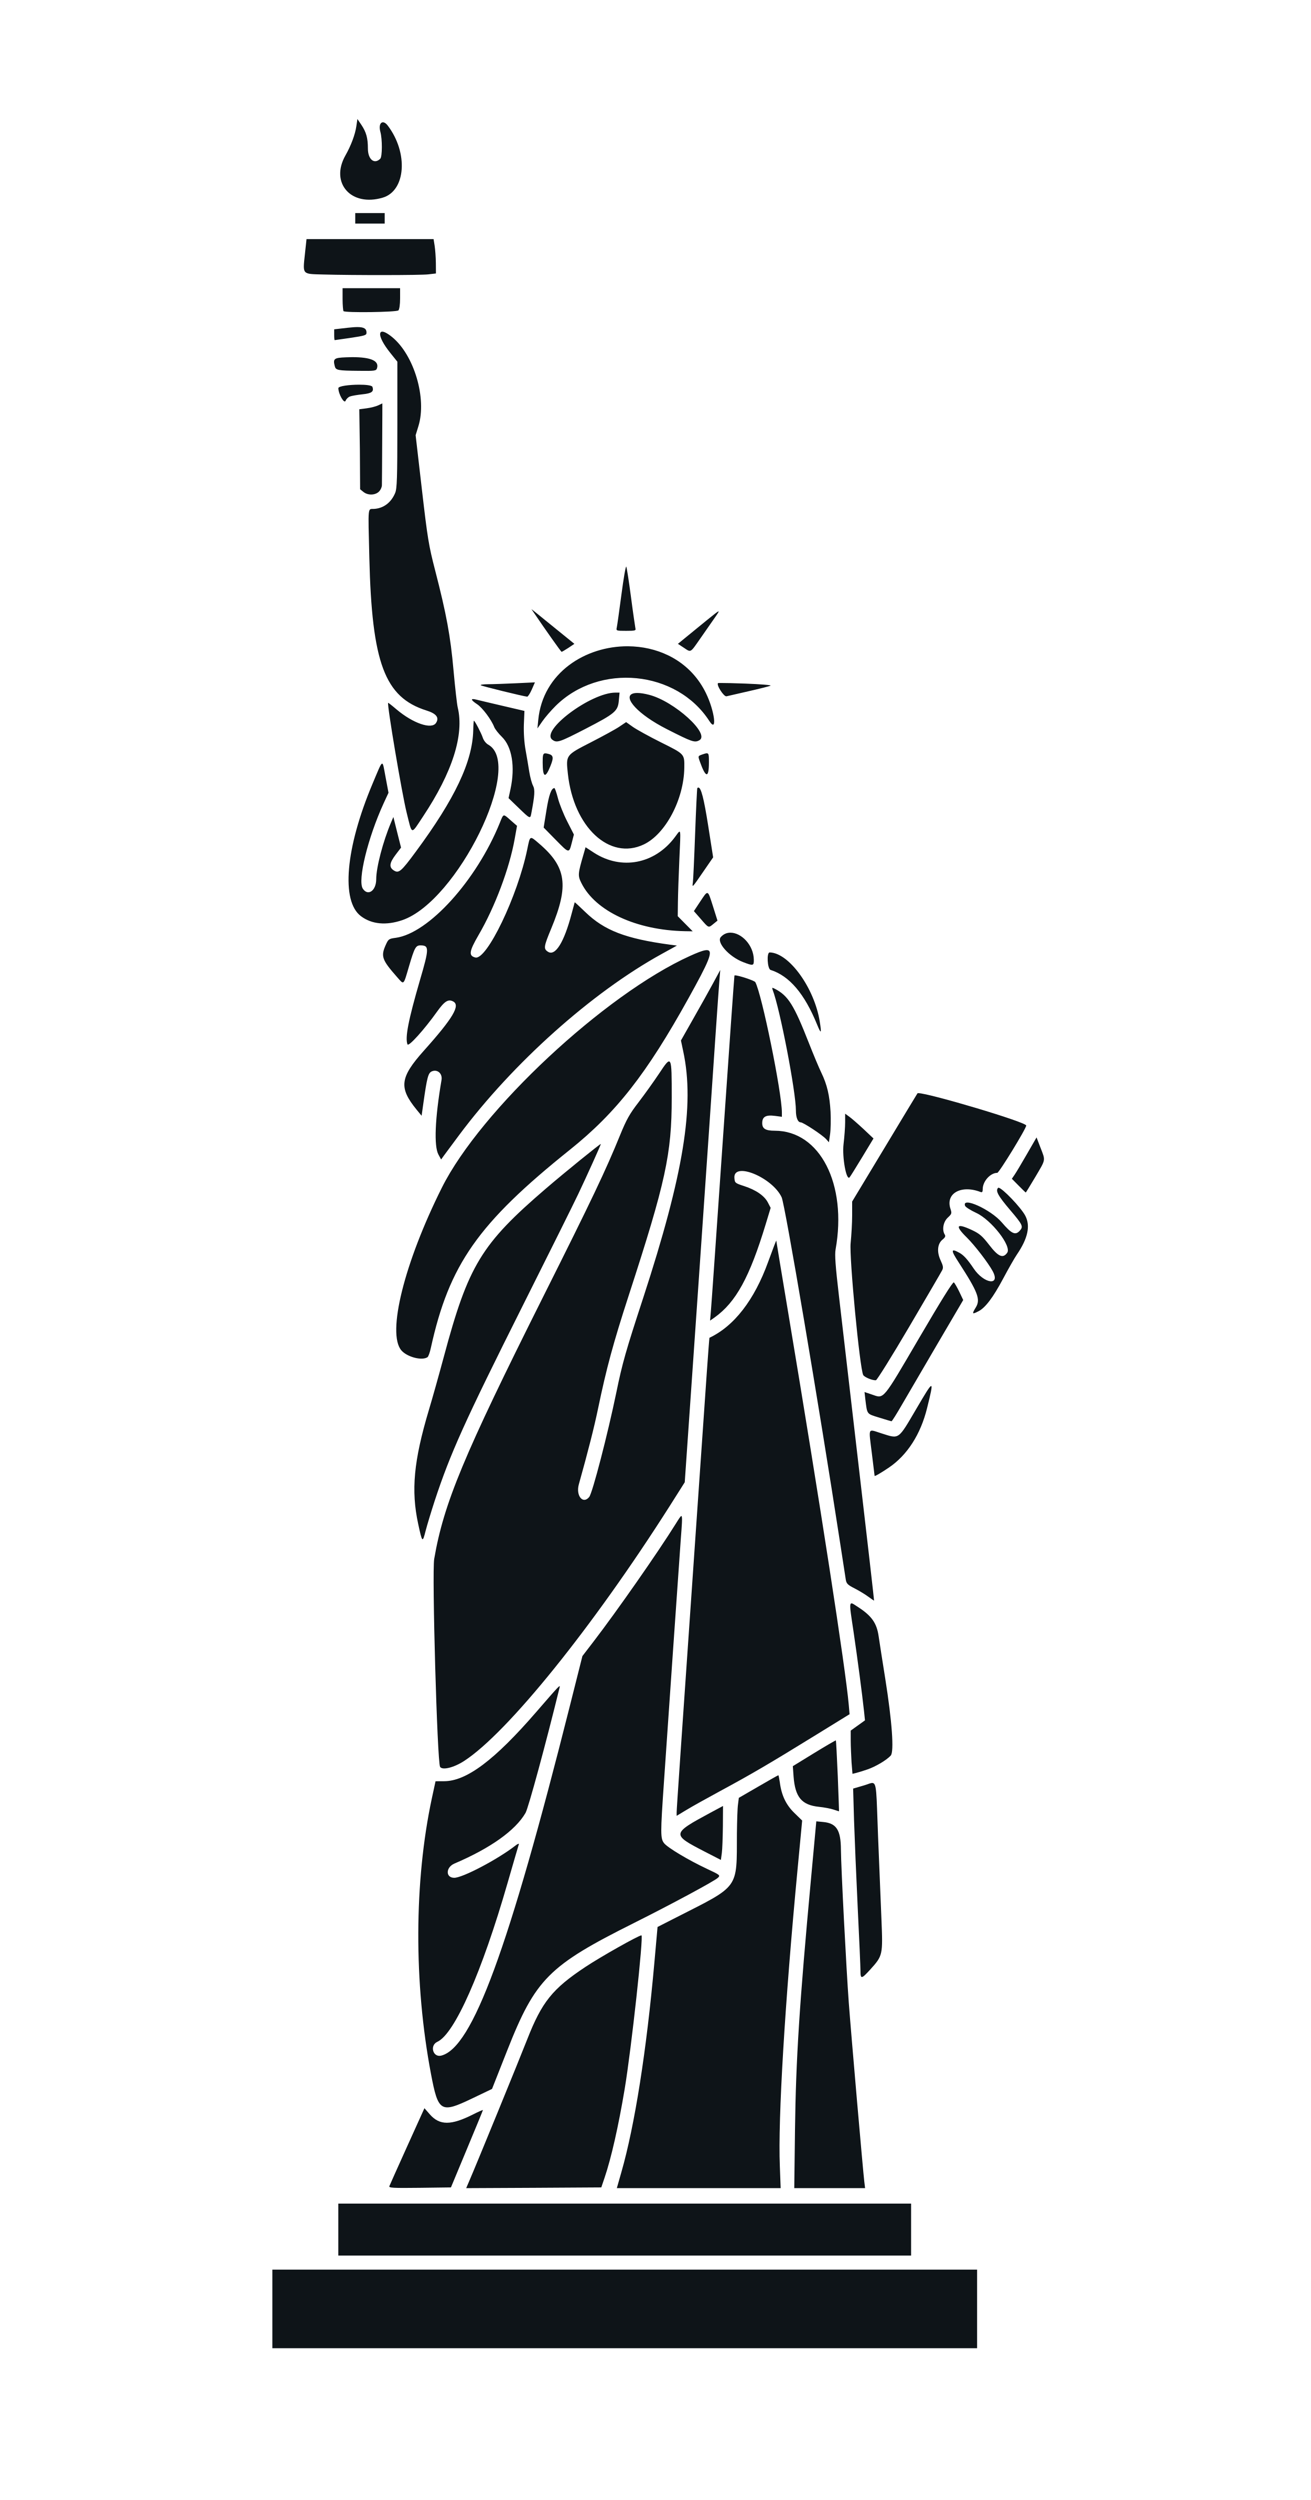 <svg width="32" height="61" viewBox="0 0 32 61" fill="none" xmlns="http://www.w3.org/2000/svg">
<path d="M8.724 2.904L8.698 3.08C8.668 3.286 8.568 3.552 8.431 3.794C8.051 4.466 8.57 5.053 9.342 4.823C9.906 4.656 9.97 3.729 9.465 3.065C9.342 2.903 9.225 3 9.284 3.216C9.334 3.397 9.332 3.821 9.282 3.873C9.137 4.019 8.98 3.891 8.98 3.625C8.98 3.368 8.94 3.224 8.819 3.044L8.724 2.904ZM8.671 5.199V5.328V5.456H9.031H9.39V5.328V5.199H9.031H8.671ZM7.482 5.834L7.441 6.214C7.389 6.703 7.372 6.685 7.877 6.698C8.645 6.719 10.266 6.717 10.453 6.695L10.641 6.673L10.639 6.416C10.637 6.274 10.623 6.086 10.609 5.996L10.583 5.834H9.032L7.482 5.834ZM8.362 7.032V7.301C8.362 7.449 8.375 7.58 8.384 7.592C8.427 7.636 9.681 7.618 9.725 7.574C9.748 7.549 9.766 7.432 9.766 7.283V7.032H9.064L8.362 7.032ZM8.728 7.981C8.665 7.981 8.587 7.987 8.489 7.998L8.157 8.036V8.168C8.157 8.241 8.161 8.3 8.17 8.3C8.174 8.3 8.34 8.277 8.535 8.248C8.92 8.19 8.946 8.181 8.946 8.115C8.946 8.023 8.888 7.982 8.728 7.981ZM9.326 8.093C9.296 8.095 9.282 8.113 9.279 8.143C9.268 8.223 9.354 8.397 9.531 8.617L9.699 8.826V10.363C9.699 11.673 9.69 11.919 9.646 12.028C9.548 12.263 9.365 12.402 9.135 12.418C8.971 12.429 8.984 12.303 9.015 13.612C9.077 16.18 9.389 17.015 10.408 17.337C10.652 17.413 10.727 17.512 10.642 17.642C10.534 17.806 10.081 17.651 9.679 17.311C9.57 17.218 9.478 17.146 9.474 17.151C9.442 17.184 9.813 19.381 9.926 19.831C10.065 20.388 10.024 20.378 10.325 19.925C11.043 18.845 11.334 17.93 11.172 17.261C11.154 17.186 11.108 16.779 11.07 16.358C10.996 15.521 10.896 14.983 10.622 13.921C10.464 13.31 10.436 13.138 10.297 11.936L10.145 10.62L10.213 10.399C10.422 9.722 10.109 8.663 9.569 8.223C9.454 8.13 9.372 8.09 9.326 8.093ZM8.598 8.715C8.551 8.716 8.501 8.717 8.448 8.719C8.153 8.73 8.125 8.752 8.171 8.935C8.197 9.035 8.24 9.044 8.762 9.049C9.152 9.054 9.181 9.049 9.202 8.986C9.259 8.806 9.056 8.715 8.598 8.715ZM8.759 9.387C8.527 9.388 8.259 9.42 8.259 9.472C8.259 9.615 8.404 9.866 8.436 9.779C8.451 9.738 8.498 9.691 8.541 9.675C8.584 9.659 8.722 9.635 8.847 9.622C9.076 9.598 9.13 9.557 9.091 9.44C9.077 9.403 8.928 9.386 8.759 9.387ZM9.336 9.842C9.334 9.842 9.288 9.864 9.233 9.891C9.178 9.917 9.052 9.95 8.952 9.963L8.77 9.987L8.784 10.962L8.79 11.939L8.871 12.004C8.978 12.09 9.151 12.088 9.246 12C9.287 11.962 9.322 11.888 9.322 11.837C9.323 11.786 9.327 11.317 9.329 10.794C9.333 10.271 9.333 9.842 9.333 9.842L9.336 9.842ZM15.286 13.825C15.27 13.821 15.219 14.123 15.168 14.511C15.115 14.912 15.064 15.274 15.054 15.316C15.036 15.391 15.047 15.394 15.282 15.394C15.5 15.394 15.526 15.387 15.51 15.334C15.504 15.301 15.452 14.958 15.402 14.571C15.351 14.185 15.299 13.848 15.286 13.825C15.287 13.825 15.286 13.824 15.286 13.825ZM12.971 14.863L13.023 14.939C13.311 15.365 13.694 15.906 13.708 15.906C13.716 15.907 13.791 15.863 13.873 15.81L14.02 15.711L13.582 15.356C13.342 15.16 13.106 14.969 13.058 14.931L12.971 14.863ZM17.536 14.918C17.535 14.918 17.537 14.918 17.536 14.918C17.514 14.925 17.422 14.996 17.251 15.136C17.136 15.231 16.931 15.398 16.794 15.509L16.547 15.711L16.693 15.807C16.869 15.924 16.845 15.937 17.087 15.59C17.195 15.435 17.354 15.207 17.439 15.085C17.518 14.973 17.556 14.915 17.536 14.918ZM15.329 15.77C14.292 15.764 13.248 16.415 13.138 17.569L13.118 17.775L13.238 17.602C13.303 17.507 13.45 17.337 13.563 17.225C14.629 16.171 16.515 16.357 17.314 17.594C17.513 17.902 17.444 17.346 17.229 16.909C16.893 16.223 16.26 15.863 15.591 15.786C15.504 15.776 15.416 15.771 15.329 15.77ZM13.057 16.651L12.589 16.673C12.331 16.685 12.028 16.696 11.915 16.696C11.802 16.696 11.72 16.707 11.734 16.721C11.754 16.742 12.769 16.991 12.868 17C12.886 17.001 12.937 16.924 12.98 16.827L13.057 16.651ZM17.583 16.666C17.548 16.666 17.528 16.668 17.526 16.669C17.481 16.714 17.669 17.006 17.733 16.991C17.771 16.981 18.019 16.925 18.283 16.865C18.547 16.805 18.784 16.745 18.809 16.731C18.835 16.717 18.559 16.695 18.197 16.681C17.925 16.671 17.688 16.665 17.583 16.666ZM15.022 16.901C14.424 16.901 13.181 17.83 13.483 18.052C13.593 18.134 13.656 18.112 14.285 17.788C15.016 17.41 15.083 17.354 15.105 17.092L15.123 16.901L15.022 16.901ZM15.565 16.91C15.508 16.909 15.464 16.916 15.433 16.93C15.216 17.021 15.558 17.427 16.278 17.793C16.892 18.105 16.954 18.127 17.068 18.065C17.346 17.917 16.459 17.112 15.845 16.955C15.73 16.925 15.637 16.911 15.565 16.91ZM11.544 17.059C11.491 17.06 11.526 17.105 11.647 17.185C11.777 17.271 11.995 17.563 12.063 17.741C12.083 17.792 12.167 17.9 12.25 17.98C12.498 18.222 12.578 18.709 12.46 19.26L12.413 19.476L12.658 19.713C12.937 19.982 12.942 19.985 12.967 19.857C13.053 19.405 13.062 19.271 13.01 19.171C12.981 19.116 12.94 18.964 12.919 18.834C12.899 18.703 12.858 18.465 12.829 18.303C12.796 18.122 12.78 17.882 12.787 17.678L12.801 17.348L12.269 17.224C11.977 17.156 11.688 17.088 11.627 17.072C11.59 17.063 11.562 17.058 11.544 17.059ZM11.567 17.586C11.562 17.586 11.553 17.695 11.551 17.827C11.531 18.588 11.104 19.491 10.15 20.782C9.788 21.273 9.733 21.319 9.609 21.238C9.492 21.161 9.505 21.058 9.657 20.857L9.789 20.683L9.695 20.31L9.602 19.936L9.544 20.072C9.349 20.532 9.183 21.166 9.183 21.453C9.183 21.735 8.982 21.877 8.856 21.685C8.724 21.484 8.978 20.445 9.363 19.605L9.483 19.345L9.41 18.956C9.326 18.51 9.36 18.492 9.092 19.128C8.433 20.693 8.319 21.99 8.811 22.357C9.075 22.555 9.427 22.588 9.823 22.452C11.163 21.99 12.793 18.67 11.922 18.174C11.862 18.141 11.806 18.069 11.783 17.998C11.747 17.889 11.589 17.586 11.567 17.586ZM15.283 17.621L15.118 17.732C15.027 17.794 14.711 17.966 14.417 18.117C13.806 18.43 13.812 18.423 13.861 18.882C14.001 20.184 14.878 21.002 15.712 20.607C16.244 20.356 16.693 19.507 16.703 18.735C16.707 18.397 16.716 18.405 16.133 18.115C15.845 17.971 15.535 17.8 15.445 17.736L15.283 17.621ZM17.247 18.382C17.224 18.383 17.189 18.394 17.141 18.411C17.036 18.448 17.035 18.449 17.081 18.579C17.226 18.988 17.303 18.998 17.304 18.606C17.304 18.483 17.304 18.419 17.284 18.395C17.275 18.385 17.263 18.381 17.247 18.382ZM13.31 18.383C13.252 18.383 13.246 18.434 13.246 18.608C13.247 18.973 13.309 19.004 13.432 18.701C13.52 18.485 13.51 18.427 13.38 18.395C13.351 18.387 13.328 18.383 13.31 18.383ZM17.043 19.218C17.036 19.219 17.025 19.224 17.02 19.233C17.014 19.241 16.989 19.742 16.967 20.345C16.945 20.948 16.92 21.484 16.912 21.536C16.892 21.67 16.894 21.667 17.163 21.275L17.407 20.921L17.284 20.136C17.181 19.484 17.112 19.213 17.045 19.218L17.043 19.218ZM13.533 19.231C13.457 19.231 13.398 19.397 13.338 19.773L13.27 20.194L13.565 20.494C13.897 20.831 13.888 20.829 13.958 20.56L14.008 20.364L13.846 20.046C13.756 19.871 13.654 19.616 13.619 19.48C13.584 19.343 13.544 19.231 13.533 19.231ZM12.312 19.898C12.307 19.898 12.301 19.898 12.299 19.898C12.267 19.906 12.246 19.963 12.2 20.079C11.63 21.486 10.459 22.778 9.657 22.885C9.495 22.906 9.479 22.917 9.42 23.048C9.29 23.334 9.319 23.419 9.689 23.839C9.866 24.039 9.842 24.06 9.987 23.568C10.117 23.126 10.149 23.069 10.262 23.069C10.479 23.069 10.478 23.142 10.251 23.916C9.965 24.9 9.884 25.321 9.946 25.485C9.973 25.549 10.354 25.126 10.666 24.689C10.85 24.431 10.941 24.373 11.062 24.438C11.241 24.533 11.058 24.843 10.344 25.641C9.762 26.293 9.731 26.541 10.167 27.076L10.291 27.227L10.334 26.921C10.423 26.291 10.451 26.185 10.537 26.145C10.674 26.083 10.804 26.195 10.777 26.354C10.617 27.292 10.589 27.967 10.702 28.174L10.767 28.294L10.839 28.194C10.879 28.14 11.044 27.917 11.207 27.698C12.52 25.939 14.444 24.22 16.149 23.28L16.523 23.074L16.355 23.052C15.27 22.905 14.753 22.706 14.288 22.257C14.147 22.121 14.03 22.013 14.028 22.017C14.026 22.021 13.992 22.147 13.952 22.298C13.768 22.998 13.553 23.341 13.374 23.224C13.264 23.152 13.271 23.101 13.455 22.658C13.891 21.61 13.826 21.155 13.159 20.585C12.927 20.387 12.941 20.38 12.869 20.728C12.635 21.865 11.881 23.435 11.602 23.365C11.435 23.323 11.45 23.215 11.68 22.819C12.08 22.134 12.436 21.187 12.563 20.471L12.62 20.152L12.467 20.019C12.384 19.945 12.339 19.903 12.308 19.898L12.312 19.898ZM16.584 20.294C16.564 20.297 16.53 20.352 16.474 20.427C15.984 21.084 15.169 21.241 14.498 20.808L14.293 20.674L14.241 20.855C14.105 21.322 14.101 21.367 14.19 21.546C14.531 22.235 15.531 22.7 16.721 22.723L16.908 22.726L16.726 22.542L16.543 22.357L16.547 22.019C16.549 21.833 16.565 21.366 16.582 20.979C16.6 20.57 16.612 20.38 16.6 20.318C16.598 20.301 16.591 20.294 16.584 20.294ZM17.261 21.791C17.225 21.794 17.18 21.867 17.091 22L16.937 22.233L17.108 22.428C17.302 22.651 17.29 22.647 17.417 22.543L17.513 22.465L17.403 22.116C17.337 21.909 17.308 21.807 17.271 21.793C17.269 21.792 17.264 21.791 17.258 21.791L17.261 21.791ZM17.832 22.759C17.744 22.758 17.661 22.791 17.595 22.865C17.48 22.992 17.793 23.344 18.138 23.477C18.387 23.573 18.402 23.569 18.4 23.42C18.395 23.058 18.095 22.761 17.832 22.759ZM17.252 23.185C17.238 23.185 17.226 23.186 17.211 23.189C17.131 23.202 17.01 23.251 16.848 23.324C14.76 24.266 11.729 27.093 10.786 28.98C9.869 30.813 9.44 32.536 9.797 32.952C9.937 33.115 10.303 33.21 10.436 33.117C10.456 33.103 10.493 33.003 10.516 32.894C10.963 30.859 11.669 29.852 13.912 28.055C15.043 27.149 15.785 26.2 16.807 24.356C17.288 23.488 17.433 23.186 17.252 23.185ZM18.787 23.241C18.708 23.24 18.73 23.642 18.809 23.668C19.267 23.813 19.637 24.248 19.942 24.996C20.043 25.243 20.057 25.23 20.01 24.932C19.88 24.11 19.259 23.249 18.787 23.241ZM17.581 23.669L17.405 23.994C17.308 24.173 17.092 24.561 16.924 24.855L16.621 25.39L16.678 25.66C16.96 26.979 16.685 28.651 15.7 31.67C15.275 32.968 15.192 33.257 15.043 33.983C14.836 34.986 14.462 36.431 14.382 36.529C14.23 36.717 14.051 36.499 14.129 36.22C14.359 35.397 14.501 34.837 14.597 34.377C14.803 33.384 14.969 32.774 15.346 31.613C16.249 28.837 16.396 28.163 16.396 26.787C16.396 25.735 16.396 25.733 16.089 26.195C15.96 26.389 15.735 26.703 15.589 26.894C15.367 27.182 15.292 27.316 15.136 27.698C14.784 28.563 14.454 29.257 13.258 31.643C11.313 35.527 10.831 36.685 10.598 38.043C10.541 38.378 10.672 43.001 10.742 43.115C10.797 43.203 11.077 43.134 11.329 42.971C12.386 42.287 14.47 39.703 16.354 36.739L16.714 36.17L17.046 31.376C17.228 28.739 17.414 26.027 17.459 25.348C17.505 24.67 17.552 24.014 17.562 23.892L17.581 23.669ZM17.94 23.801C17.936 23.802 17.934 23.802 17.927 23.804C17.923 23.808 17.796 25.599 17.646 27.784C17.496 29.969 17.364 31.862 17.352 31.991L17.332 32.226L17.443 32.148C17.963 31.777 18.298 31.166 18.691 29.869L18.811 29.474L18.744 29.345C18.66 29.18 18.453 29.037 18.164 28.943C17.945 28.872 17.936 28.866 17.926 28.747C17.891 28.336 18.849 28.726 19.079 29.216C19.161 29.391 19.982 34.239 20.506 37.649C20.572 38.083 20.635 38.488 20.645 38.549C20.661 38.644 20.694 38.676 20.86 38.76C20.967 38.815 21.117 38.905 21.192 38.961C21.268 39.017 21.332 39.06 21.335 39.058C21.338 39.056 21.173 37.604 20.966 35.833C20.76 34.062 20.541 32.173 20.479 31.636C20.392 30.89 20.372 30.618 20.396 30.487C20.681 28.895 20.014 27.592 18.912 27.592C18.686 27.592 18.605 27.543 18.605 27.406C18.605 27.25 18.693 27.2 18.918 27.23L19.085 27.252V27.149C19.085 26.66 18.593 24.246 18.436 23.966C18.414 23.927 18.014 23.796 17.94 23.801ZM18.857 24.106C18.844 24.105 18.85 24.12 18.859 24.153C19.037 24.612 19.427 26.638 19.427 27.099C19.427 27.271 19.474 27.387 19.544 27.387C19.606 27.387 20.078 27.699 20.165 27.797L20.233 27.874L20.262 27.673C20.277 27.563 20.282 27.318 20.273 27.129C20.25 26.731 20.189 26.467 20.047 26.174C19.991 26.059 19.854 25.732 19.742 25.447C19.38 24.524 19.24 24.3 18.92 24.132C18.887 24.115 18.867 24.106 18.857 24.106ZM22.417 26.675C22.401 26.675 22.397 26.677 22.394 26.68C22.368 26.72 21.999 27.331 21.574 28.037L20.8 29.32V29.654C20.8 29.838 20.782 30.144 20.763 30.334C20.726 30.672 20.985 33.392 21.07 33.553C21.099 33.607 21.303 33.691 21.381 33.68C21.407 33.677 21.774 33.088 22.195 32.372C22.616 31.656 22.978 31.036 22.998 30.995C23.029 30.934 23.021 30.888 22.96 30.757C22.862 30.549 22.881 30.349 23.007 30.248C23.07 30.197 23.085 30.165 23.061 30.127C22.989 30.013 23.023 29.817 23.133 29.714C23.233 29.621 23.236 29.608 23.199 29.495C23.076 29.121 23.461 28.906 23.931 29.086C23.974 29.103 23.987 29.086 23.987 29.016C23.987 28.828 24.172 28.62 24.342 28.62C24.387 28.62 25.049 27.539 25.049 27.465C25.049 27.381 22.68 26.677 22.417 26.675ZM20.629 27.176V27.387C20.629 27.503 20.611 27.742 20.59 27.919C20.553 28.237 20.657 28.814 20.736 28.731C20.752 28.717 20.886 28.498 21.041 28.244L21.321 27.781L21.075 27.549C20.939 27.422 20.783 27.287 20.728 27.248L20.629 27.176ZM25.301 27.755L25.066 28.162C24.937 28.386 24.802 28.613 24.765 28.666L24.698 28.764L24.864 28.932C24.955 29.024 25.033 29.1 25.038 29.1C25.042 29.1 25.147 28.929 25.271 28.72C25.531 28.279 25.522 28.33 25.398 28.007L25.301 27.755ZM14.666 27.915C14.666 27.894 13.782 28.611 13.33 28.999C11.746 30.358 11.432 30.874 10.833 33.109C10.719 33.533 10.555 34.119 10.467 34.411C10.098 35.647 10.031 36.369 10.207 37.185C10.307 37.649 10.313 37.654 10.389 37.355C10.425 37.215 10.525 36.885 10.611 36.621C10.993 35.462 11.339 34.695 12.761 31.858C13.385 30.614 13.993 29.392 14.112 29.142C14.328 28.687 14.666 27.938 14.666 27.915ZM24.37 28.983C24.365 28.983 24.363 28.984 24.363 28.986C24.293 29.056 24.359 29.178 24.657 29.528C24.964 29.889 24.983 29.93 24.892 30.031C24.784 30.151 24.693 30.11 24.452 29.828C24.18 29.511 23.466 29.19 23.557 29.426C23.57 29.456 23.69 29.533 23.828 29.597C24.199 29.768 24.697 30.409 24.585 30.569C24.482 30.716 24.366 30.666 24.147 30.381C23.981 30.166 23.91 30.104 23.737 30.022C23.345 29.837 23.296 29.9 23.6 30.199C23.792 30.388 24.123 30.819 24.231 31.02C24.426 31.386 24.017 31.327 23.766 30.954C23.616 30.731 23.522 30.628 23.417 30.57C23.208 30.455 23.204 30.504 23.399 30.803C23.87 31.53 23.938 31.707 23.819 31.902C23.718 32.067 23.727 32.079 23.886 31.996C24.052 31.91 24.241 31.66 24.485 31.202C24.614 30.96 24.764 30.696 24.82 30.615C25.089 30.221 25.156 29.914 25.026 29.666C24.919 29.462 24.459 28.985 24.373 28.983L24.37 28.983ZM18.948 30.273C18.948 30.259 18.858 30.495 18.748 30.796C18.413 31.721 17.919 32.361 17.317 32.644C17.314 32.646 17.286 33.002 17.256 33.435C17.226 33.868 17.117 35.449 17.013 36.947C16.622 42.597 16.516 44.142 16.516 44.225V44.31L16.748 44.17C16.875 44.092 17.25 43.883 17.579 43.705C18.346 43.291 18.795 43.027 19.869 42.365L20.737 41.83L20.717 41.599C20.641 40.729 20.026 36.745 19.24 32.037C19.08 31.081 18.949 30.286 18.948 30.273ZM23.282 31.292C23.25 31.286 22.973 31.732 22.427 32.664C21.534 34.189 21.581 34.132 21.291 34.032L21.102 33.968L21.122 34.147C21.169 34.521 21.149 34.496 21.459 34.592C21.614 34.64 21.749 34.681 21.76 34.682C21.773 34.684 21.889 34.496 22.022 34.266C22.157 34.035 22.546 33.368 22.888 32.784L23.511 31.723L23.416 31.523C23.363 31.414 23.303 31.309 23.282 31.292C23.283 31.292 23.282 31.292 23.282 31.292ZM22.727 33.822C22.693 33.824 22.584 34.008 22.367 34.377C21.915 35.146 21.957 35.116 21.517 34.977C21.173 34.869 21.201 34.812 21.28 35.458C21.317 35.758 21.348 36.009 21.348 36.014C21.349 36.032 21.501 35.944 21.695 35.813C22.144 35.51 22.472 34.999 22.629 34.36C22.718 34 22.761 33.819 22.727 33.822ZM16.632 36.993C16.612 36.993 16.567 37.067 16.492 37.187C16.055 37.887 15.06 39.311 14.487 40.058L14.216 40.411L13.908 41.634C12.411 47.578 11.53 49.971 10.77 50.161C10.567 50.212 10.483 49.912 10.675 49.824C11.097 49.632 11.763 48.125 12.391 45.942C12.533 45.452 12.655 45.03 12.664 45.005C12.675 44.979 12.637 44.992 12.585 45.033C12.154 45.369 11.294 45.822 11.088 45.822C10.873 45.822 10.877 45.567 11.093 45.474C11.97 45.1 12.578 44.668 12.827 44.24C12.897 44.12 13.325 42.543 13.659 41.179C13.679 41.097 13.654 41.124 13.085 41.781C12.072 42.95 11.388 43.464 10.841 43.465L10.631 43.466L10.541 43.882C10.108 45.906 10.099 48.385 10.519 50.604C10.696 51.538 10.756 51.574 11.521 51.208L12.01 50.974L12.381 50.034C13.07 48.289 13.394 47.965 15.47 46.927C16.389 46.467 17.439 45.902 17.523 45.822C17.586 45.761 17.579 45.754 17.26 45.605C16.811 45.395 16.297 45.088 16.21 44.978C16.119 44.862 16.119 44.749 16.206 43.489C16.243 42.953 16.343 41.505 16.428 40.271C16.513 39.036 16.598 37.818 16.617 37.562C16.643 37.218 16.657 37.05 16.64 37.006C16.637 36.997 16.635 36.993 16.627 36.993L16.632 36.993ZM20.788 39.125C20.77 39.123 20.762 39.134 20.756 39.16C20.743 39.231 20.774 39.418 20.833 39.81C20.93 40.468 21.043 41.325 21.091 41.768L21.113 41.98L20.939 42.105L20.765 42.23L20.765 42.475C20.765 42.61 20.777 42.848 20.785 43.003L20.808 43.285L20.898 43.263C20.946 43.251 21.07 43.213 21.172 43.178C21.373 43.109 21.642 42.95 21.742 42.839C21.827 42.745 21.774 42.007 21.607 40.956C21.542 40.55 21.47 40.089 21.447 39.93C21.4 39.602 21.274 39.426 20.93 39.206C20.861 39.161 20.816 39.127 20.788 39.125ZM20.403 42.469C20.383 42.472 20.151 42.608 19.873 42.778L19.352 43.098L19.37 43.349C19.408 43.855 19.568 44.046 19.989 44.09C20.118 44.103 20.28 44.134 20.349 44.158C20.418 44.183 20.476 44.2 20.48 44.198C20.482 44.195 20.466 43.808 20.449 43.337C20.429 42.866 20.408 42.476 20.403 42.469C20.403 42.469 20.402 42.469 20.403 42.469ZM18.997 43.32C18.99 43.32 18.77 43.444 18.509 43.596L18.034 43.871L18.014 44.029C18 44.115 17.991 44.435 17.987 44.739C17.981 46.114 18.065 45.996 16.497 46.794L16.05 47.022L15.973 47.887C15.781 50.042 15.494 51.866 15.166 53.009L15.056 53.395H17.055H19.055L19.035 52.855C18.988 51.711 19.157 48.881 19.471 45.578L19.58 44.425L19.391 44.241C19.186 44.042 19.076 43.811 19.035 43.495C19.021 43.399 19.005 43.32 18.999 43.32L18.997 43.32ZM21.288 43.508C21.283 43.508 21.279 43.509 21.274 43.509C21.231 43.515 21.172 43.543 21.09 43.567L20.824 43.645L20.846 44.417C20.86 44.841 20.9 45.804 20.936 46.557C20.973 47.31 21.003 48 21.003 48.09C21.003 48.3 21.026 48.297 21.244 48.058C21.548 47.722 21.551 47.707 21.515 46.833C21.497 46.418 21.46 45.502 21.432 44.797C21.39 43.716 21.404 43.505 21.288 43.508ZM17.648 44.069L17.348 44.23C16.39 44.746 16.387 44.763 17.195 45.18L17.596 45.386L17.619 45.218C17.632 45.126 17.641 44.83 17.645 44.559L17.648 44.069ZM19.925 44.444L19.796 45.844C19.513 48.899 19.427 50.248 19.405 51.964L19.387 53.395H20.251H21.116L21.096 53.232C21.066 52.988 20.778 49.677 20.718 48.872C20.658 48.061 20.528 45.554 20.526 45.132C20.523 44.655 20.417 44.491 20.093 44.46L19.925 44.444ZM15.657 47.226C15.59 47.226 14.667 47.746 14.289 47.997C13.482 48.532 13.226 48.852 12.866 49.771C12.658 50.302 11.626 52.824 11.449 53.232L11.379 53.395L13.028 53.387L14.677 53.377L14.758 53.138C14.919 52.664 15.096 51.883 15.247 50.979C15.411 49.998 15.713 47.226 15.657 47.226ZM10.36 51.444L9.941 52.37C9.711 52.88 9.514 53.319 9.504 53.346C9.486 53.389 9.589 53.395 10.246 53.387L11.007 53.377L11.397 52.44C11.612 51.925 11.788 51.497 11.788 51.489C11.788 51.482 11.679 51.529 11.547 51.596C11.009 51.867 10.732 51.867 10.493 51.596L10.36 51.444ZM8.258 53.772V54.406V55.04H15.249H22.239V54.406V53.772H15.249L8.258 53.772ZM6.648 55.383V56.342V57.301H15.249H23.85V56.342V55.383H15.249L6.648 55.383Z" fill="#0E1418"/>
</svg>
